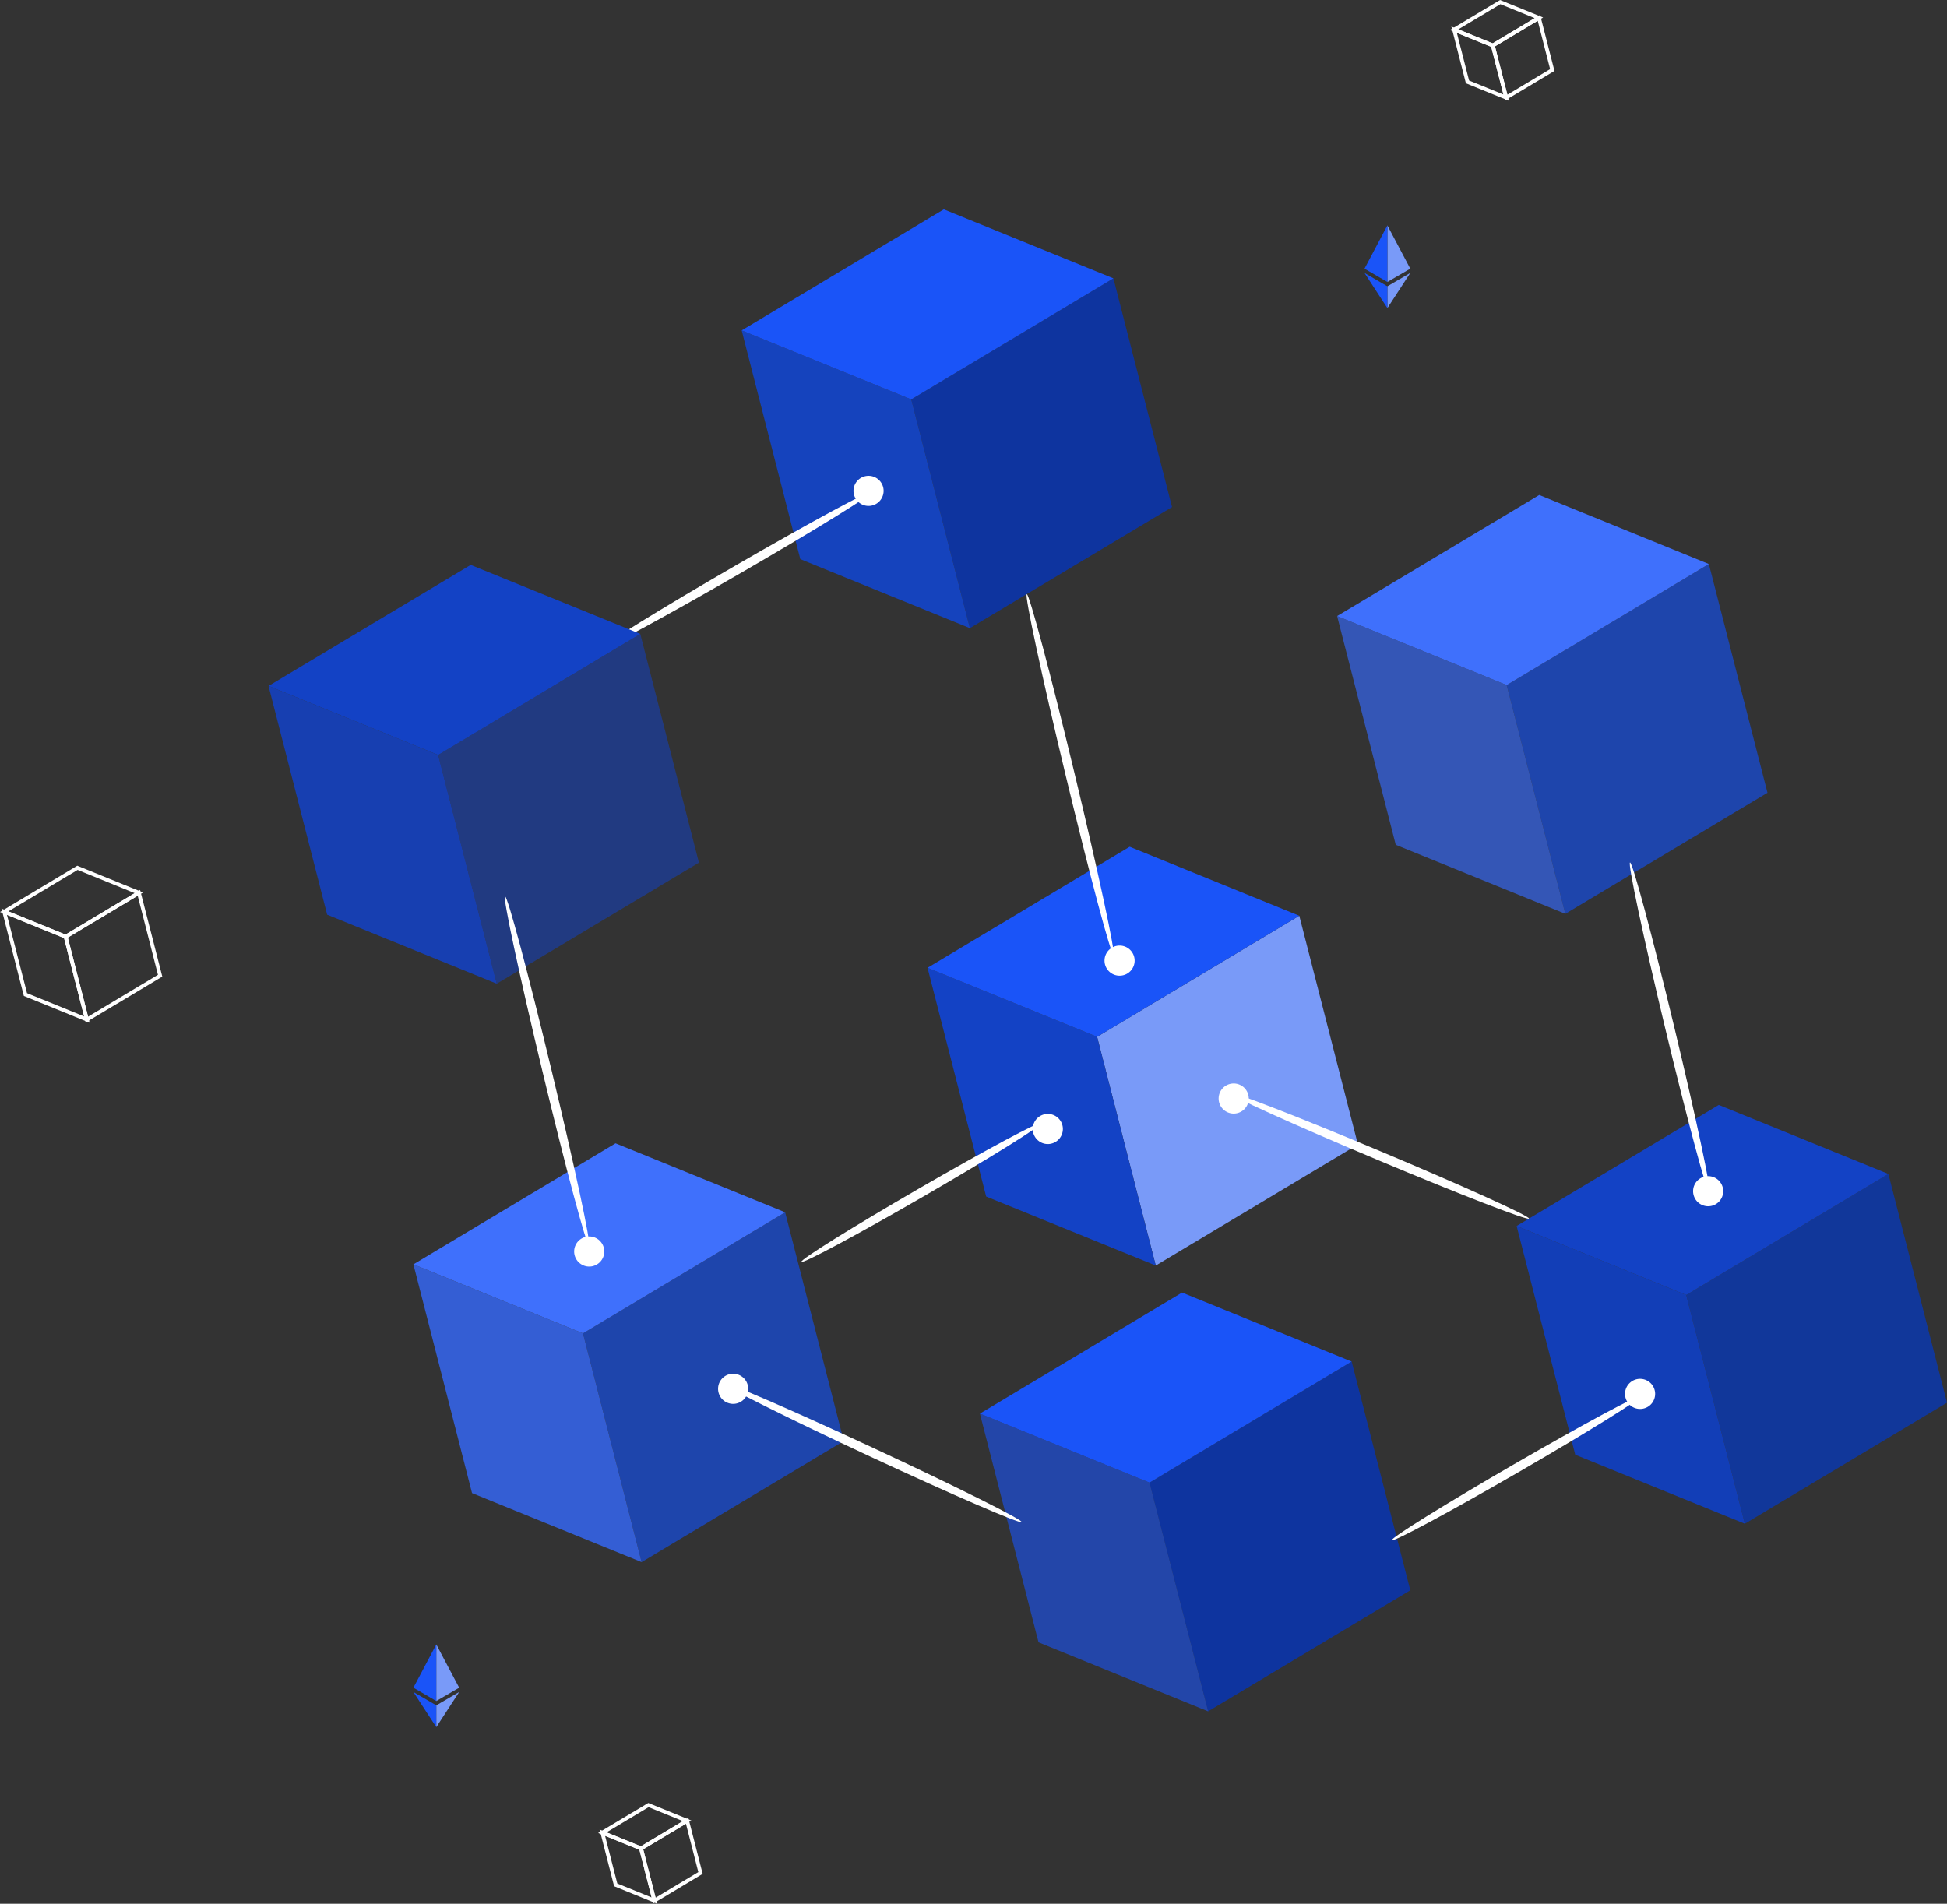 <?xml version="1.0" encoding="UTF-8"?> <svg xmlns="http://www.w3.org/2000/svg" width="517.223" height="505.775" viewBox="0 0 517.223 505.775"><rect x="0" y="0" width="517.223" height="505.775" fill="#333333" stroke="none"/><defs><style>.a{fill:#0e349f;}.b{fill:#1543bd;}.c,.p{fill:#1a54f8;}.d{fill:none;stroke:#fff;}.e{fill:#fff;}.f{fill:#1e45ac;}.g,.n{fill:#345ed4;}.h{fill:#3f70fc;}.i,.j,.k{fill:#1342c5;}.i{opacity:0.54;}.j{opacity:0.86;}.l{fill:#11379a;}.m{fill:#123eb7;}.n{opacity:0.81;}.o{fill:#799af8;}.p{opacity:0.6;}</style></defs><g transform="translate(-1052.344 -192.13)"><g transform="translate(1249.368 247.746)"><g transform="translate(45.051 18.335)"><path class="a" d="M468.268,132.626l15.574,60.769-53.7,32.161-15.574-60.771Z" transform="translate(-414.564 -132.626)"></path></g><g transform="translate(0 32.16)"><path class="b" d="M446.047,220.673,401,202.339l-15.574-60.77L430.473,159.9Z" transform="translate(-385.422 -141.569)"></path></g><g transform="translate(0 0)"><path class="c" d="M430.473,171.26l-45.051-18.334,53.7-32.16L484.178,139.1Z" transform="translate(-385.422 -120.766)"></path></g></g><g transform="translate(1438.633 192.688)"><g transform="translate(10.277 4.182)"><path class="d" d="M426.815,132.626l3.553,13.862-12.251,7.336-3.553-13.863Z" transform="translate(-414.564 -132.626)"></path></g><g transform="translate(0 7.336)"><path class="d" d="M399.252,159.614l-10.277-4.182-3.553-13.862,10.277,4.182Z" transform="translate(-385.422 -141.569)"></path></g><g transform="translate(0 0)"><path class="d" d="M395.7,132.284,385.422,128.1l12.25-7.336,10.277,4.182Z" transform="translate(-385.422 -120.766)"></path></g></g><g transform="translate(-226.279 479)"><g transform="translate(1438.633 192.688)"><g transform="translate(10.277 4.182)"><path class="d" d="M426.815,132.626l3.553,13.862-12.251,7.336-3.553-13.863Z" transform="translate(-414.564 -132.626)"></path></g><g transform="translate(0 7.336)"><path class="d" d="M399.252,159.614l-10.277-4.182-3.553-13.862,10.277,4.182Z" transform="translate(-385.422 -141.569)"></path></g><g transform="translate(0 0)"><path class="d" d="M395.7,132.284,385.422,128.1l12.25-7.336,10.277,4.182Z" transform="translate(-385.422 -120.766)"></path></g></g></g><g transform="translate(-385.173 229.998)"><g transform="translate(1438.633 192.688)"><g transform="translate(16.323 6.643)"><path class="d" d="M434.023,132.626l5.643,22.019L420.207,166.3l-5.643-22.019Z" transform="translate(-414.564 -132.626)"></path></g><g transform="translate(0 11.653)"><path class="d" d="M407.389,170.231l-16.323-6.643-5.643-22.019,16.323,6.643Z" transform="translate(-385.422 -141.569)"></path></g><g transform="translate(0 0)"><path class="d" d="M401.746,139.061l-16.323-6.643,19.458-11.653,16.324,6.643Z" transform="translate(-385.422 -120.766)"></path></g></g></g><path class="e" d="M433.5,169.176c.167.289-3.712,2.882-10.118,6.842s-15.34,9.285-25.281,15.037-19.013,10.848-25.639,14.43-10.806,5.652-10.973,5.363,3.712-2.882,10.117-6.841,15.342-9.286,25.285-15.042,19.01-10.843,25.635-14.425S433.329,168.887,433.5,169.176Z" transform="translate(850.875 153.394)"></path><g transform="translate(1162.165 495.876)"><g transform="translate(45.052 18.334)"><path class="f" d="M411.86,293.13l15.574,60.77-53.7,32.159-15.573-60.77Z" transform="translate(-358.157 -293.13)"></path></g><g transform="translate(0 32.16)"><path class="g" d="M389.64,381.177l-45.052-18.334-15.574-60.77,45.052,18.334Z" transform="translate(-329.014 -302.074)"></path></g><g transform="translate(0)"><path class="h" d="M374.067,331.764l-45.052-18.334,53.7-32.16L427.77,299.6Z" transform="translate(-329.014 -281.271)"></path></g></g><g transform="translate(1123.682 342.21)"><g transform="translate(45.052 18.334)"><path class="i" d="M411.86,293.13l15.574,60.77-53.7,32.159-15.573-60.77Z" transform="translate(-358.157 -293.13)"></path></g><g transform="translate(0 32.16)"><path class="j" d="M389.64,381.177l-45.052-18.334-15.574-60.77,45.052,18.334Z" transform="translate(-329.014 -302.074)"></path></g><g transform="translate(0)"><path class="k" d="M374.067,331.764l-45.052-18.334,53.7-32.16L427.77,299.6Z" transform="translate(-329.014 -281.271)"></path></g></g><g transform="translate(1455.239 485.682)"><g transform="translate(45.051 18.334)"><path class="l" d="M601.438,286.537l15.572,60.77-53.7,32.161L547.734,318.7Z" transform="translate(-547.734 -286.537)"></path></g><g transform="translate(0 32.16)"><path class="m" d="M579.217,374.585,534.165,356.25l-15.573-60.77,45.051,18.335Z" transform="translate(-518.592 -295.48)"></path></g><g transform="translate(0 0)"><path class="k" d="M563.643,325.172l-45.051-18.335,53.7-32.16,45.052,18.334Z" transform="translate(-518.592 -274.677)"></path></g></g><g transform="translate(1407.55 323.642)"><g transform="translate(45.051 18.334)"><path class="f" d="M601.438,286.537l15.572,60.77-53.7,32.161L547.734,318.7Z" transform="translate(-547.734 -286.537)"></path></g><g transform="translate(0 32.16)"><path class="n" d="M579.217,374.585,534.165,356.25l-15.573-60.77,45.051,18.335Z" transform="translate(-518.592 -295.48)"></path></g><g transform="translate(0 0)"><path class="h" d="M563.643,325.172l-45.051-18.335,53.7-32.16,45.052,18.334Z" transform="translate(-518.592 -274.677)"></path></g></g><g transform="translate(1343.797 435.419)"><path class="o" d="M500.209,242.164l15.573,60.771-53.7,32.16L446.5,274.324Z" transform="translate(-446.504 -242.164)"></path></g><g transform="translate(1298.746 449.246)"><path class="k" d="M477.988,330.212l-45.051-18.334-15.574-60.77,45.051,18.334Z" transform="translate(-417.363 -251.108)"></path></g><g transform="translate(1298.746 417.085)"><path class="c" d="M462.414,280.8l-45.051-18.334,53.7-32.16,45.052,18.334Z" transform="translate(-417.363 -230.305)"></path></g><g transform="translate(1312.659 535.525)"><g transform="translate(45.051 18.334)"><path class="a" d="M500.209,242.164l15.573,60.771-53.7,32.16L446.5,274.324Z" transform="translate(-446.504 -242.164)"></path></g><g transform="translate(0 32.16)"><path class="p" d="M477.988,330.212l-45.051-18.334-15.574-60.77,45.051,18.334Z" transform="translate(-417.363 -251.108)"></path></g><g transform="translate(0 0)"><path class="c" d="M462.414,280.8l-45.051-18.334,53.7-32.16,45.052,18.334Z" transform="translate(-417.363 -230.305)"></path></g></g><path class="e" d="M459.514,277.761c.169.289-3.254,2.619-8.92,6.15s-13.578,8.266-22.39,13.366-16.861,9.6-22.747,12.754-9.606,4.959-9.775,4.67,3.254-2.616,8.92-6.148,13.578-8.266,22.393-13.368,16.857-9.6,22.744-12.752S459.347,277.473,459.514,277.761Z" transform="translate(869.543 212.672)"></path><path class="e" d="M563.462,324.666c.167.288-3.395,2.7-9.285,6.358S540.066,339.6,530.911,344.9s-17.515,9.979-23.625,13.263-9.973,5.17-10.14,4.881,3.392-2.7,9.283-6.358,14.113-8.577,23.271-13.876,17.512-9.977,23.622-13.261S563.293,324.377,563.462,324.666Z" transform="translate(924.937 238.279)"></path><path class="e" d="M457.453,282.622c-.325.079-1.906-5.208-4.2-13.819s-5.3-20.544-8.481-33.758-5.924-25.217-7.795-33.93-2.865-14.139-2.54-14.216,1.9,5.207,4.2,13.818,5.3,20.545,8.484,33.765,5.922,25.211,7.793,33.924S457.777,282.545,457.453,282.622Z" transform="translate(890.67 163.083)"></path><path class="e" d="M367.08,331.545c-.325.079-1.866-5.041-4.1-13.377s-5.148-19.895-8.226-32.693-5.734-24.423-7.538-32.863-2.758-13.7-2.435-13.776,1.866,5.04,4.1,13.377,5.148,19.895,8.226,32.7,5.732,24.418,7.538,32.857S367.4,331.466,367.08,331.545Z" transform="translate(841.728 191.437)"></path><path class="e" d="M559.218,320.835c-.325.079-1.8-4.766-3.922-12.663s-4.894-18.84-7.81-30.963-5.426-23.138-7.124-31.135-2.586-12.983-2.262-13.06,1.8,4.765,3.922,12.661,4.894,18.84,7.81,30.97,5.423,23.132,7.122,31.129S559.542,320.757,559.218,320.835Z" transform="translate(947.261 188.26)"></path><path class="e" d="M461.6,359.443c-.141.3-4.718-1.5-12.006-4.65s-17.28-7.659-28.258-12.769-20.862-9.866-27.964-13.414-11.424-5.9-11.284-6.2,4.718,1.5,12,4.649,17.283,7.66,28.263,12.772,20.858,9.863,27.961,13.412S461.746,359.141,461.6,359.443Z" transform="translate(862.126 237.047)"></path><path class="e" d="M548.918,306.062c-.128.308-4.715-1.291-12.024-4.123s-17.344-6.9-28.368-11.53-20.957-8.948-28.1-12.182-11.494-5.391-11.364-5.7,4.715,1.291,12.024,4.123,17.344,6.9,28.371,11.53,20.953,8.946,28.094,12.182S549.048,305.753,548.918,306.062Z" transform="translate(909.608 209.812)"></path><path class="e" d="M475.384,274.987a4,4,0,1,1-4-4A4,4,0,0,1,475.384,274.987Z" transform="translate(908.691 208.992)"></path><path class="e" d="M455.776,251.289a4,4,0,1,1-4-4A4,4,0,0,1,455.776,251.289Z" transform="translate(897.987 196.054)"></path><path class="e" d="M443.444,280.221a4,4,0,1,1-4-4A4,4,0,0,1,443.444,280.221Z" transform="translate(891.254 211.849)"></path><path class="e" d="M389.369,324.874a4,4,0,1,1-4-4A4,4,0,0,1,389.369,324.874Z" transform="translate(861.733 236.225)"></path><path class="e" d="M365.658,301.279a4,4,0,1,1-4-4A4,4,0,0,1,365.658,301.279Z" transform="translate(847.212 223.343)"></path><path class="e" d="M558.209,292.295a4,4,0,1,1-4-4A4,4,0,0,1,558.209,292.295Z" transform="translate(951.908 216.306)"></path><path class="e" d="M414.538,172.145a4,4,0,1,1-4-4A4,4,0,0,1,414.538,172.145Z" transform="translate(872.538 150.398)"></path><path class="e" d="M546.513,327.129a4,4,0,1,1-4-4A4,4,0,0,1,546.513,327.129Z" transform="translate(945.522 235.323)"></path><g transform="translate(168.472 -7.976)"><path class="o" d="M119.7,167.115l-6.081-11.5v15.038Z" transform="translate(1138.814 104.37)"></path><path class="c" d="M76.06,167.115l6.079-11.5v15.038Z" transform="translate(1170.294 104.37)"></path><path class="o" d="M119.7,233.68l-6.081,9.338v-5.795Z" transform="translate(1138.814 38.945)"></path><path class="c" d="M76.06,233.68l6.079,9.338v-5.795Z" transform="translate(1170.294 38.945)"></path></g><g transform="translate(-84.189 369.024)"><path class="o" d="M119.7,167.115l-6.081-11.5v15.038Z" transform="translate(1138.814 104.37)"></path><path class="c" d="M76.06,167.115l6.079-11.5v15.038Z" transform="translate(1170.294 104.37)"></path><path class="o" d="M119.7,233.68l-6.081,9.338v-5.795Z" transform="translate(1138.814 38.945)"></path><path class="c" d="M76.06,233.68l6.079,9.338v-5.795Z" transform="translate(1170.294 38.945)"></path></g></g></svg> 